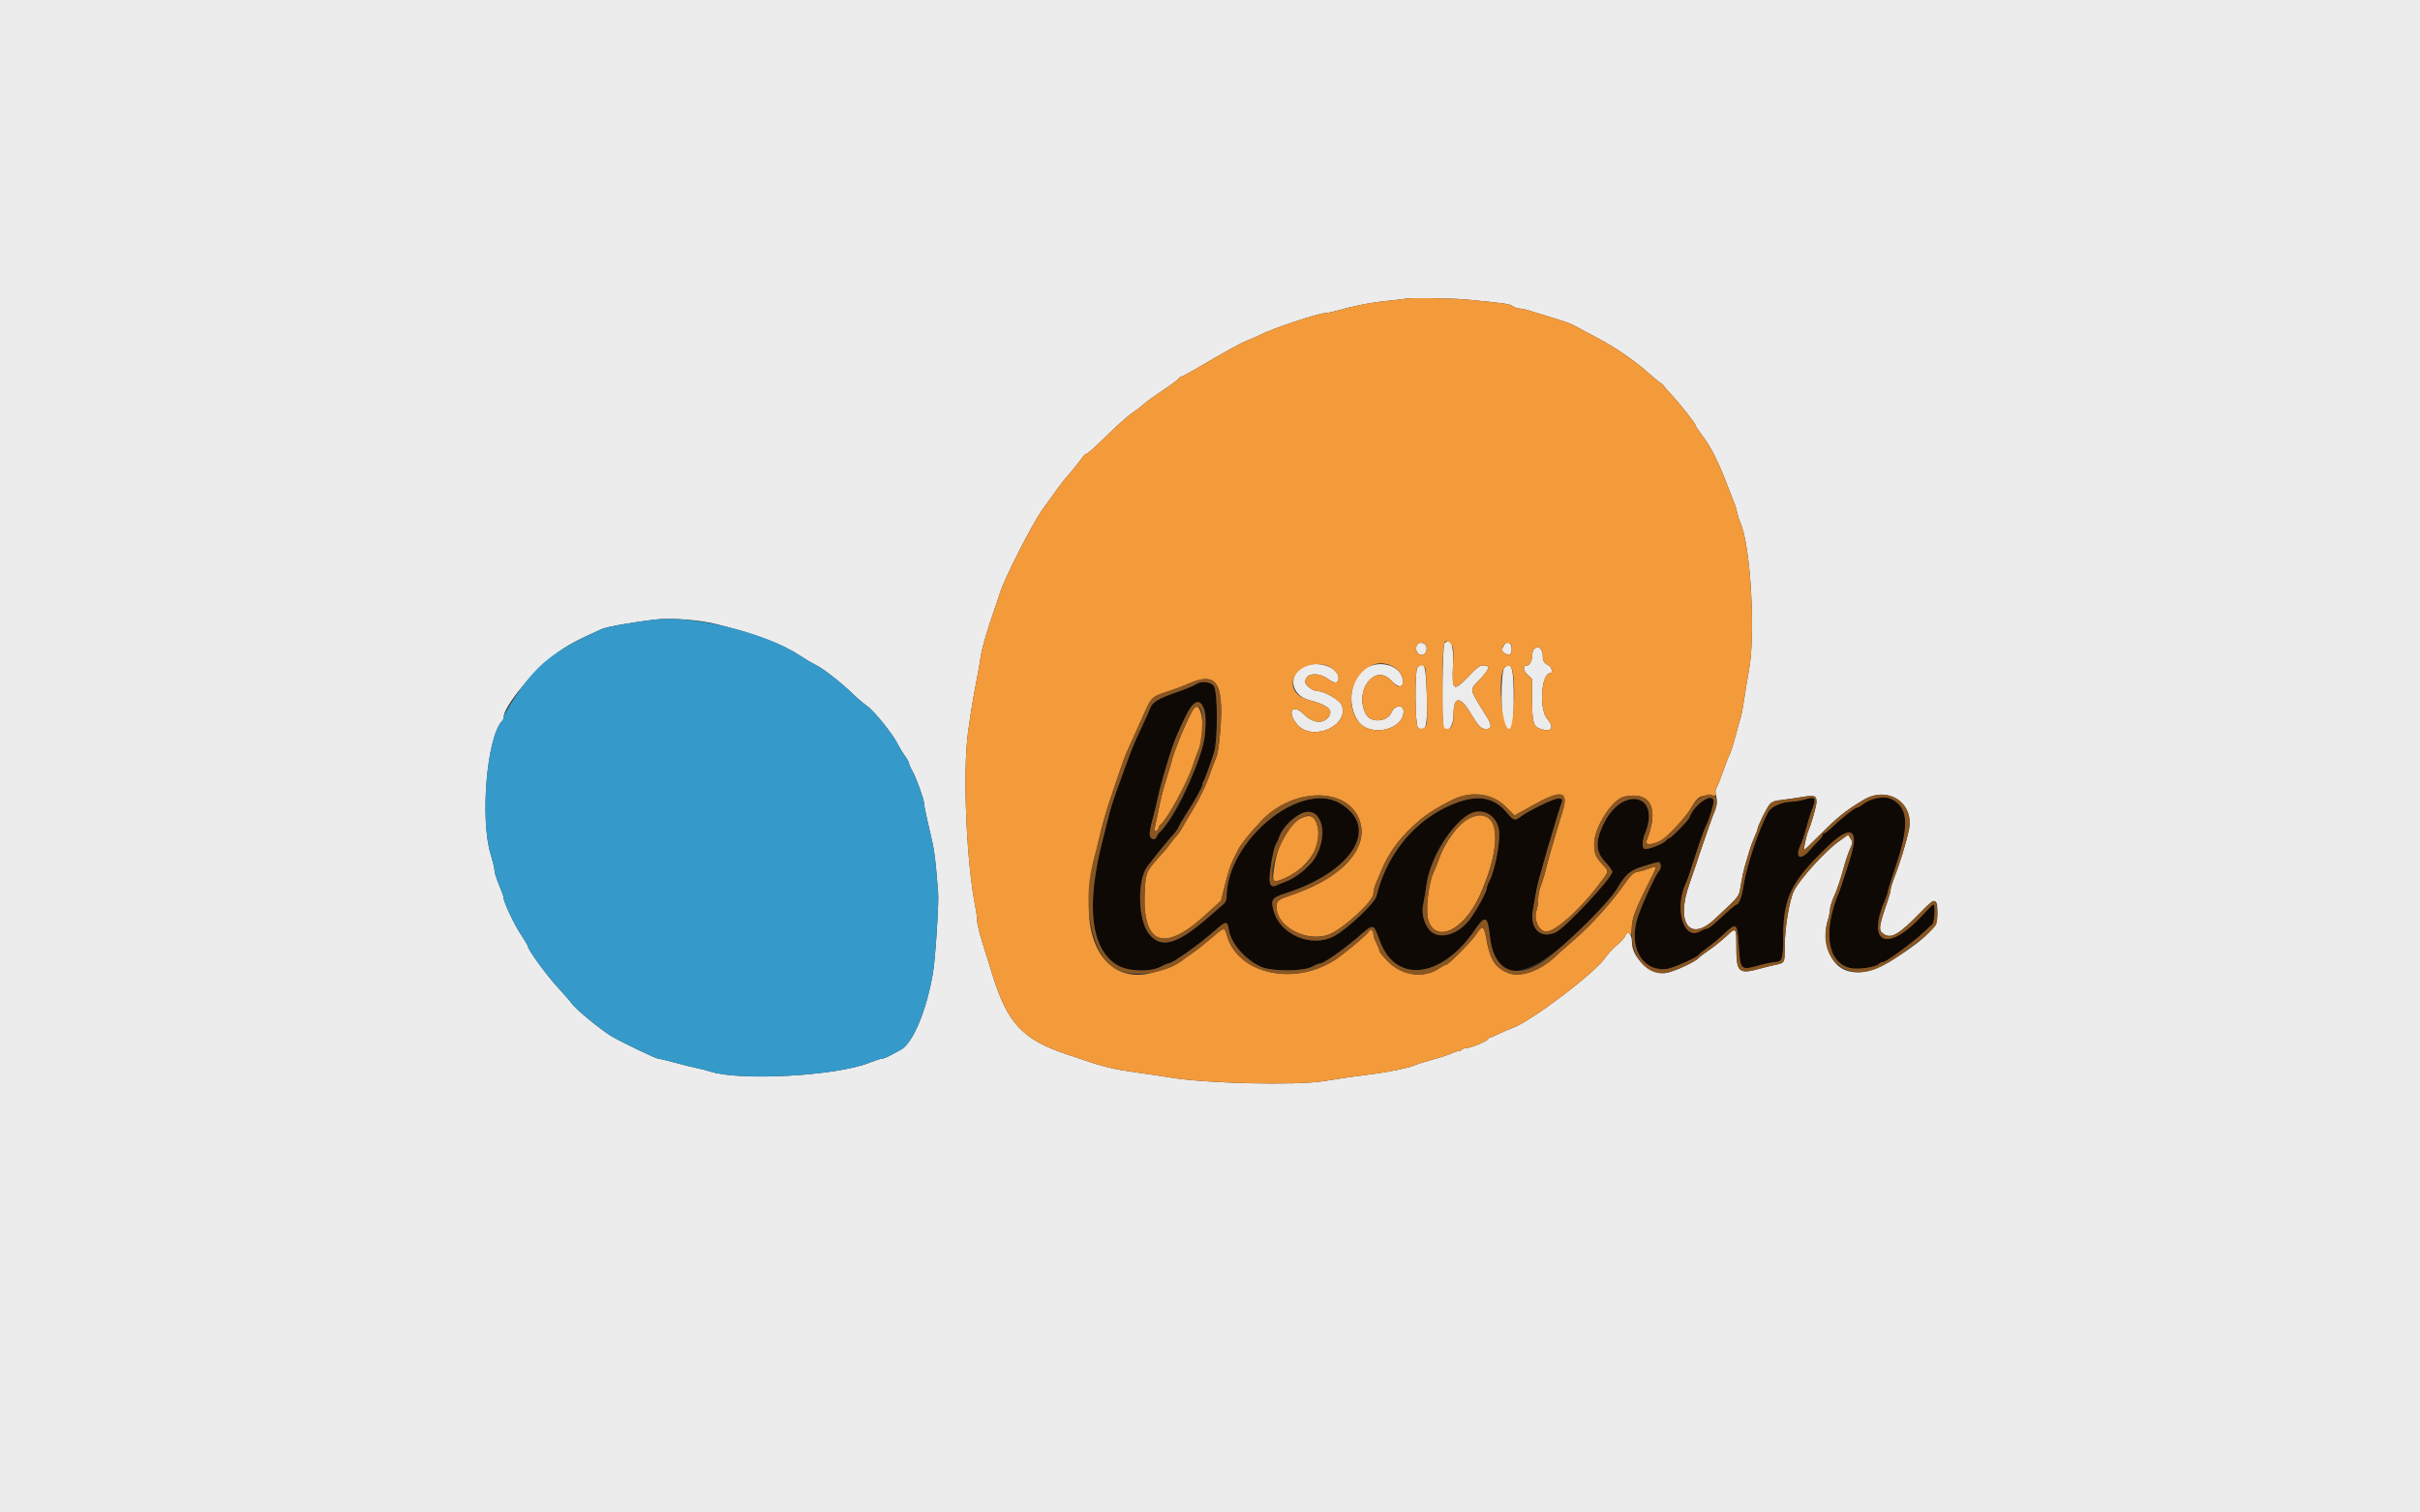 <svg id="svg" version="1.1" xmlns="http://www.w3.org/2000/svg" xmlns:xlink="http://www.w3.org/1999/xlink" width="400" height="250" viewBox="0, 0, 400,250"><rect x="0" y="0" width="400" height="250" fill="#333333" stroke="none"/><g id="svgg"><path id="path0" d="M0.000 125.000 L 0.000 250.000 200.000 250.000 L 400.000 250.000 400.000 125.000 L 400.000 0.000 200.000 0.000 L 0.000 0.000 0.000 125.000 M242.375 49.507 C 248.777 50.123,249.508 50.227,250.047 50.605 C 250.357 50.822,250.864 51.000,251.172 51.000 C 251.480 51.000,252.215 51.155,252.804 51.345 C 253.393 51.535,254.719 51.946,255.750 52.259 C 259.203 53.306,259.620 53.460,260.750 54.100 C 261.369 54.451,262.833 55.234,264.003 55.841 C 266.733 57.257,270.134 59.574,272.197 61.422 C 273.090 62.221,274.085 63.042,274.410 63.245 C 274.734 63.449,275.000 63.678,275.000 63.755 C 275.000 63.831,275.519 64.443,276.154 65.115 C 277.629 66.677,280.250 69.996,280.250 70.303 C 280.250 70.432,280.748 71.186,281.358 71.978 C 282.801 73.853,284.017 76.282,285.625 80.500 C 286.123 81.806,286.629 83.100,286.750 83.375 C 286.872 83.650,287.047 84.269,287.141 84.750 C 287.234 85.231,287.444 85.906,287.608 86.250 C 289.377 89.969,290.241 105.118,289.026 111.125 C 288.887 111.813,288.590 113.612,288.365 115.125 C 288.140 116.638,287.862 118.156,287.746 118.500 C 287.631 118.844,287.239 120.250,286.875 121.625 C 286.512 123.000,286.063 124.408,285.878 124.754 C 285.693 125.100,285.207 126.347,284.799 127.524 C 284.391 128.702,283.915 129.893,283.742 130.170 C 283.536 130.499,283.496 130.926,283.627 131.400 C 283.873 132.292,283.801 133.142,283.397 134.125 C 283.041 134.990,281.937 138.116,280.792 141.500 C 280.722 141.706,280.523 142.325,280.350 142.875 C 280.176 143.425,279.674 144.887,279.234 146.125 C 276.959 152.525,279.277 155.790,283.375 151.958 C 287.700 147.914,287.408 148.296,287.743 146.250 C 287.911 145.219,288.207 143.841,288.400 143.188 C 288.592 142.534,288.925 141.409,289.139 140.688 C 289.353 139.966,289.747 138.898,290.014 138.315 C 290.281 137.732,290.500 137.152,290.500 137.026 C 290.500 136.619,291.953 133.644,292.462 133.011 C 292.844 132.535,293.282 132.361,294.415 132.235 C 295.218 132.145,296.697 131.933,297.701 131.764 C 299.928 131.390,300.251 131.490,300.248 132.555 C 300.247 133.243,299.407 136.164,298.827 137.500 C 298.585 138.055,298.073 140.500,298.198 140.500 C 298.257 140.500,299.400 139.403,300.738 138.063 C 303.779 135.015,304.939 134.082,307.985 132.237 C 312.049 129.776,316.482 132.711,315.512 137.222 C 315.073 139.261,314.060 142.596,313.225 144.750 C 312.825 145.781,312.498 146.818,312.499 147.053 C 312.499 147.289,312.295 148.076,312.043 148.803 C 310.501 153.269,310.439 153.785,311.373 154.397 C 312.606 155.205,313.892 154.453,317.338 150.912 C 319.881 148.299,320.266 148.309,320.232 150.985 C 320.204 153.255,318.579 154.962,313.032 158.550 C 307.893 161.873,303.699 161.346,302.250 157.194 C 301.655 155.492,301.613 153.782,302.122 152.102 C 302.327 151.427,302.496 150.581,302.497 150.222 C 302.499 149.863,302.830 148.841,303.234 147.951 C 303.637 147.062,304.246 145.274,304.587 143.979 C 304.927 142.684,305.449 141.084,305.747 140.422 C 306.251 139.299,306.260 139.178,305.886 138.606 L 305.484 137.994 303.966 139.059 C 301.781 140.593,297.538 145.249,296.536 147.214 C 295.777 148.702,295.006 153.334,295.003 156.423 C 295.000 159.199,295.020 159.159,293.454 159.481 C 292.861 159.603,291.723 159.882,290.925 160.101 C 287.365 161.080,287.000 160.748,287.000 156.525 C 287.000 153.212,287.001 153.213,285.257 154.829 C 284.475 155.553,283.217 156.555,282.461 157.057 C 281.705 157.559,280.941 158.144,280.764 158.359 C 280.290 158.929,277.073 160.437,275.615 160.772 C 273.099 161.350,269.750 158.487,269.750 155.757 C 269.750 154.364,268.977 153.642,268.636 154.716 C 268.554 154.972,267.922 155.659,267.231 156.242 C 266.539 156.825,265.705 157.728,265.377 158.247 C 263.869 160.636,253.083 168.823,250.023 169.902 C 249.529 170.076,248.535 170.507,247.814 170.859 C 247.093 171.212,246.399 171.500,246.272 171.500 C 246.145 171.500,246.002 171.619,245.953 171.765 C 245.840 172.104,243.048 173.247,242.327 173.249 C 242.026 173.249,241.710 173.363,241.625 173.500 C 241.540 173.637,241.280 173.751,241.048 173.752 C 240.815 173.752,240.314 173.915,239.935 174.113 C 239.555 174.311,238.151 174.771,236.814 175.135 C 235.477 175.499,234.100 175.939,233.754 176.111 C 233.037 176.469,229.411 177.223,227.000 177.515 C 224.783 177.783,221.886 178.201,218.750 178.704 C 214.175 179.438,199.316 179.089,193.500 178.111 C 192.331 177.914,189.688 177.521,187.625 177.236 C 184.349 176.785,182.234 176.286,179.375 175.289 C 178.963 175.145,177.613 174.692,176.375 174.282 C 169.029 171.848,166.526 169.171,164.019 161.066 C 163.604 159.723,162.867 157.353,162.382 155.798 C 161.897 154.243,161.500 152.593,161.500 152.130 C 161.500 151.667,161.389 150.745,161.253 150.082 C 159.740 142.701,159.097 127.669,160.010 121.000 C 160.447 117.803,160.786 115.738,161.384 112.625 C 161.701 110.975,162.035 109.079,162.125 108.411 C 162.285 107.222,163.302 103.730,164.282 101.000 C 164.554 100.244,165.005 98.894,165.284 98.000 C 166.056 95.530,170.625 86.564,172.313 84.210 C 174.802 80.737,175.651 79.587,176.070 79.120 C 176.943 78.148,178.541 76.170,178.921 75.590 C 179.134 75.265,179.441 75.000,179.605 75.000 C 179.769 75.000,181.252 73.671,182.902 72.046 C 184.551 70.422,186.457 68.718,187.138 68.260 C 187.818 67.802,188.713 67.120,189.125 66.743 C 189.537 66.367,190.944 65.350,192.250 64.483 C 193.556 63.616,194.715 62.759,194.825 62.578 C 194.935 62.398,195.130 62.250,195.259 62.250 C 195.388 62.250,196.423 61.704,197.559 61.037 C 203.273 57.684,204.988 56.738,206.241 56.249 C 206.992 55.955,207.892 55.561,208.241 55.373 C 210.116 54.362,217.938 51.750,219.092 51.750 C 219.361 51.750,220.153 51.587,220.853 51.389 C 223.839 50.541,226.558 50.005,229.250 49.735 C 230.831 49.576,232.238 49.411,232.375 49.368 C 232.954 49.186,240.071 49.286,242.375 49.507 M118.250 103.123 C 124.595 104.678,129.260 106.410,131.992 108.225 C 132.874 108.811,134.165 109.575,134.860 109.923 C 136.195 110.592,139.020 112.809,141.120 114.837 C 141.810 115.504,142.783 116.325,143.282 116.663 C 144.409 117.425,147.473 121.199,148.325 122.875 C 148.674 123.563,149.251 124.512,149.605 124.986 C 149.960 125.460,150.250 125.988,150.250 126.159 C 150.250 126.331,150.482 126.865,150.766 127.347 C 151.378 128.383,152.750 132.174,152.750 132.827 C 152.750 133.245,153.202 135.366,154.164 139.464 C 154.369 140.338,154.644 142.419,154.776 144.089 C 154.908 145.759,155.036 147.294,155.062 147.500 C 155.226 148.810,154.620 158.363,154.224 160.724 C 153.171 167.003,150.895 172.450,148.872 173.533 C 148.324 173.827,147.483 174.277,147.004 174.533 C 146.524 174.790,145.953 175.000,145.734 175.000 C 145.515 175.000,144.631 175.287,143.769 175.637 C 138.355 177.837,122.341 178.731,117.375 177.111 C 116.825 176.931,115.813 176.671,115.125 176.532 C 114.438 176.393,112.822 175.991,111.535 175.640 C 110.248 175.288,109.025 175.000,108.818 175.000 C 108.452 175.000,102.631 172.208,101.125 171.310 C 99.288 170.215,95.052 166.729,94.474 165.836 C 94.282 165.539,93.225 164.321,92.125 163.130 C 90.301 161.153,87.250 156.951,87.250 156.414 C 87.250 156.292,86.735 155.418,86.106 154.472 C 84.960 152.748,83.250 149.128,83.250 148.426 C 83.250 148.221,82.912 147.259,82.500 146.290 C 82.087 145.321,81.750 144.260,81.750 143.933 C 81.750 143.606,81.462 142.390,81.109 141.232 C 79.314 135.328,80.490 121.697,83.016 119.138 C 83.145 119.007,83.251 118.726,83.251 118.513 C 83.258 116.801,88.064 110.931,91.685 108.213 C 93.713 106.691,95.217 105.870,99.415 103.993 C 100.279 103.607,104.428 102.862,108.250 102.407 C 110.811 102.102,115.433 102.433,118.250 103.123 M238.749 106.376 C 238.408 106.788,238.272 119.680,238.604 120.217 C 239.265 121.285,240.250 120.051,240.250 118.155 C 240.250 115.063,241.325 114.957,243.069 117.877 C 244.381 120.073,244.806 120.500,245.681 120.500 C 246.602 120.500,246.616 119.868,245.729 118.443 C 242.744 113.650,242.833 114.150,244.625 112.271 C 246.222 110.597,246.377 110.000,245.214 110.000 C 244.567 110.000,244.137 110.307,242.767 111.750 C 240.226 114.425,239.970 114.242,240.166 109.883 C 240.318 106.511,239.768 105.149,238.749 106.376 M234.102 106.878 C 233.798 108.090,235.295 108.835,235.729 107.688 C 236.018 106.922,235.617 106.250,234.871 106.250 C 234.426 106.250,234.216 106.421,234.102 106.878 M248.450 106.885 C 248.184 107.468,248.208 107.601,248.630 107.910 C 249.410 108.480,249.875 108.232,249.875 107.247 C 249.875 106.087,248.924 105.846,248.450 106.885 M253.550 107.300 C 253.385 107.465,253.250 107.922,253.250 108.316 C 253.250 109.203,252.844 110.000,252.393 110.000 C 251.671 110.000,251.725 110.829,252.491 111.529 L 253.250 112.222 253.250 115.599 C 253.250 119.548,253.432 120.135,254.783 120.539 C 256.489 121.050,256.962 120.217,255.750 118.837 C 254.348 117.240,254.743 111.250,256.250 111.250 C 256.734 111.250,256.493 110.264,255.938 109.971 C 255.186 109.576,255.008 109.269,255.004 108.362 C 255.000 107.587,254.622 107.000,254.125 107.000 C 253.974 107.000,253.715 107.135,253.550 107.300 M215.530 110.177 C 212.786 111.530,213.341 114.946,216.435 115.738 C 219.261 116.463,220.290 117.240,219.753 118.244 C 218.979 119.691,217.076 119.636,215.586 118.125 C 213.671 116.183,212.611 117.608,214.394 119.727 C 216.904 122.710,223.173 119.934,221.739 116.474 C 221.425 115.715,218.897 114.251,217.898 114.249 C 217.014 114.247,215.750 113.323,215.750 112.679 C 215.750 111.267,217.843 111.021,219.520 112.235 C 220.656 113.059,221.250 113.003,221.250 112.074 C 221.250 110.258,217.734 109.092,215.530 110.177 M226.001 110.294 C 223.250 111.716,222.477 116.417,224.528 119.249 C 226.450 121.902,231.994 120.661,231.999 117.577 C 232.001 116.415,230.503 116.534,230.006 117.736 C 229.336 119.352,226.580 119.551,225.772 118.041 C 223.724 114.215,227.267 109.541,229.972 112.500 C 231.331 113.987,232.334 113.644,231.755 111.889 C 231.120 109.967,228.201 109.158,226.001 110.294 M234.300 110.300 C 233.824 110.776,233.882 119.841,234.363 120.240 C 235.653 121.311,236.000 120.080,235.841 115.000 C 235.679 109.873,235.444 109.156,234.300 110.300 M248.655 110.380 C 248.009 111.027,248.054 119.495,248.707 120.086 C 249.911 121.175,250.184 120.406,250.203 115.875 C 250.227 110.449,249.866 109.170,248.655 110.380 " stroke="none" fill="#ececec" fill-rule="evenodd"></path><path id="path1" d="M108.250 102.407 C 104.428 102.862,100.279 103.607,99.415 103.993 C 91.501 107.531,88.606 109.846,84.869 115.625 C 83.980 117.000,83.252 118.299,83.251 118.513 C 83.251 118.726,83.145 119.007,83.016 119.138 C 80.490 121.697,79.314 135.328,81.109 141.232 C 81.462 142.390,81.750 143.606,81.750 143.933 C 81.750 144.260,82.087 145.321,82.500 146.290 C 82.912 147.259,83.250 148.221,83.250 148.426 C 83.250 149.128,84.960 152.748,86.106 154.472 C 86.735 155.418,87.250 156.292,87.250 156.414 C 87.250 156.951,90.301 161.153,92.125 163.130 C 93.225 164.321,94.282 165.539,94.474 165.836 C 95.052 166.729,99.288 170.215,101.125 171.310 C 102.631 172.208,108.452 175.000,108.818 175.000 C 109.025 175.000,110.248 175.288,111.535 175.640 C 112.822 175.991,114.438 176.393,115.125 176.532 C 115.813 176.671,116.825 176.931,117.375 177.111 C 122.341 178.731,138.355 177.837,143.769 175.637 C 144.631 175.287,145.515 175.000,145.734 175.000 C 145.953 175.000,146.524 174.790,147.004 174.533 C 147.483 174.277,148.324 173.827,148.872 173.533 C 150.895 172.450,153.171 167.003,154.224 160.724 C 154.620 158.363,155.226 148.810,155.062 147.500 C 155.036 147.294,154.908 145.759,154.776 144.089 C 154.644 142.419,154.369 140.338,154.164 139.464 C 153.202 135.366,152.750 133.245,152.750 132.827 C 152.750 132.174,151.378 128.383,150.766 127.347 C 150.482 126.865,150.250 126.331,150.250 126.159 C 150.250 125.988,149.960 125.460,149.605 124.986 C 149.251 124.512,148.674 123.563,148.325 122.875 C 147.473 121.199,144.409 117.425,143.282 116.663 C 142.783 116.325,141.810 115.504,141.120 114.837 C 139.020 112.809,136.195 110.592,134.860 109.923 C 134.165 109.575,132.874 108.811,131.992 108.225 C 126.518 104.589,114.550 101.656,108.250 102.407 " stroke="none" fill="#359aca" fill-rule="evenodd"></path><path id="path2" d="M232.375 49.368 C 232.238 49.411,230.831 49.576,229.250 49.735 C 226.558 50.005,223.839 50.541,220.853 51.389 C 220.153 51.587,219.361 51.750,219.092 51.750 C 217.938 51.750,210.116 54.362,208.241 55.373 C 207.892 55.561,206.992 55.955,206.241 56.249 C 204.988 56.738,203.273 57.684,197.559 61.037 C 196.423 61.704,195.388 62.250,195.259 62.250 C 195.130 62.250,194.935 62.398,194.825 62.578 C 194.715 62.759,193.556 63.616,192.250 64.483 C 190.944 65.350,189.537 66.367,189.125 66.743 C 188.713 67.120,187.818 67.802,187.138 68.260 C 186.457 68.718,184.551 70.422,182.902 72.046 C 181.252 73.671,179.769 75.000,179.605 75.000 C 179.441 75.000,179.134 75.265,178.921 75.590 C 178.541 76.170,176.943 78.148,176.070 79.120 C 175.651 79.587,174.802 80.737,172.313 84.210 C 170.625 86.564,166.056 95.530,165.284 98.000 C 165.005 98.894,164.554 100.244,164.282 101.000 C 163.302 103.730,162.285 107.222,162.125 108.411 C 162.035 109.079,161.701 110.975,161.384 112.625 C 160.786 115.738,160.447 117.803,160.010 121.000 C 159.097 127.669,159.740 142.701,161.253 150.082 C 161.389 150.745,161.500 151.667,161.500 152.130 C 161.500 152.593,161.897 154.243,162.382 155.798 C 162.867 157.353,163.604 159.723,164.019 161.066 C 166.526 169.171,169.029 171.848,176.375 174.282 C 177.613 174.692,178.963 175.145,179.375 175.289 C 182.234 176.286,184.349 176.785,187.625 177.236 C 189.688 177.521,192.331 177.914,193.500 178.111 C 199.316 179.089,214.175 179.438,218.750 178.704 C 221.886 178.201,224.783 177.783,227.000 177.515 C 229.411 177.223,233.037 176.469,233.754 176.111 C 234.100 175.939,235.477 175.499,236.814 175.135 C 238.151 174.771,239.555 174.311,239.935 174.113 C 240.314 173.915,240.815 173.752,241.048 173.752 C 241.280 173.751,241.540 173.637,241.625 173.500 C 241.710 173.363,242.026 173.249,242.327 173.249 C 243.048 173.247,245.840 172.104,245.953 171.765 C 246.002 171.619,246.145 171.500,246.272 171.500 C 246.399 171.500,247.093 171.212,247.814 170.859 C 248.535 170.507,249.529 170.076,250.023 169.902 C 253.083 168.823,263.869 160.636,265.377 158.247 C 265.705 157.728,266.539 156.825,267.231 156.242 C 267.922 155.659,268.554 154.972,268.636 154.716 C 268.802 154.192,269.404 154.088,269.560 154.556 C 269.616 154.724,269.676 154.266,269.692 153.538 C 269.734 151.711,270.342 150.154,273.199 144.564 C 273.891 143.211,273.806 143.075,272.573 143.560 C 272.052 143.765,271.221 144.006,270.727 144.095 C 269.948 144.236,269.622 144.549,268.284 146.441 C 266.251 149.315,262.888 153.022,260.251 155.294 C 259.083 156.301,257.632 157.591,257.026 158.160 C 254.570 160.468,251.335 161.610,249.374 160.861 C 247.144 160.010,246.266 158.634,245.646 155.020 C 245.308 153.054,244.976 152.898,244.102 154.296 C 243.356 155.490,239.405 159.500,238.975 159.500 C 238.825 159.500,238.404 159.710,238.039 159.967 C 235.444 161.794,231.838 161.366,229.438 158.946 C 228.647 158.149,228.000 157.352,228.000 157.176 C 228.000 157.000,227.775 156.414,227.500 155.875 C 227.225 155.336,227.000 154.637,227.000 154.322 C 227.000 153.980,226.849 153.750,226.625 153.750 C 226.419 153.750,226.250 153.849,226.250 153.970 C 226.250 154.209,223.369 156.690,221.392 158.153 C 214.571 163.203,204.566 161.244,202.751 154.503 C 202.401 153.203,202.388 153.206,200.079 155.188 C 198.997 156.116,197.608 157.207,196.993 157.612 C 196.378 158.018,195.650 158.541,195.375 158.774 C 194.629 159.406,191.339 160.661,189.575 160.985 C 183.462 162.110,179.333 156.582,180.061 148.250 C 180.342 145.036,180.719 142.212,180.980 141.375 C 181.108 140.963,181.401 139.781,181.629 138.750 C 182.117 136.551,183.052 133.338,183.921 130.875 C 184.260 129.912,184.815 128.281,185.154 127.250 C 185.493 126.219,185.945 124.981,186.160 124.500 C 186.374 124.019,186.773 123.119,187.047 122.500 C 187.320 121.881,187.804 120.813,188.122 120.125 C 188.440 119.438,188.998 118.203,189.362 117.382 C 190.268 115.336,190.553 115.084,192.733 114.395 C 193.780 114.065,195.284 113.507,196.077 113.157 C 200.459 111.219,201.808 112.234,201.844 117.500 C 201.862 120.025,201.396 124.492,201.047 125.155 C 200.910 125.414,200.384 126.806,199.876 128.250 C 199.340 129.777,198.319 131.921,197.436 133.375 C 196.602 134.750,195.714 136.261,195.464 136.732 C 195.214 137.203,194.743 137.878,194.418 138.232 C 194.093 138.586,193.657 139.131,193.449 139.443 C 193.241 139.755,192.689 140.431,192.223 140.945 C 189.487 143.961,189.410 144.113,189.236 146.856 C 188.657 156.029,192.215 157.632,199.142 151.318 L 201.822 148.875 202.505 146.124 C 202.881 144.610,203.419 142.923,203.701 142.374 C 203.983 141.824,204.393 140.991,204.611 140.522 C 205.026 139.632,206.556 137.719,208.490 135.675 C 213.556 130.319,222.215 130.018,224.531 135.118 C 226.620 139.715,222.307 144.869,213.947 147.771 C 211.121 148.752,211.000 148.840,211.000 149.927 C 211.000 153.314,216.343 155.960,219.926 154.348 C 222.309 153.275,227.000 148.909,227.000 147.763 C 227.000 147.316,227.162 146.596,227.359 146.163 C 227.557 145.730,228.016 144.655,228.379 143.774 C 229.646 140.700,231.630 138.123,234.766 135.479 C 236.020 134.422,237.729 133.365,240.053 132.209 C 243.152 130.668,246.646 131.106,248.851 133.311 L 250.335 134.795 251.230 134.293 C 251.722 134.018,252.631 133.509,253.250 133.163 C 258.145 130.428,259.351 130.675,258.254 134.185 C 257.963 135.114,257.565 136.438,257.369 137.125 C 257.172 137.813,256.742 139.275,256.412 140.375 C 256.083 141.475,255.672 142.994,255.500 143.750 C 255.328 144.506,254.976 145.652,254.719 146.296 C 254.461 146.941,254.250 147.964,254.250 148.572 C 254.250 149.179,254.123 150.040,253.967 150.486 C 253.456 151.953,254.379 153.971,255.572 153.992 C 257.025 154.018,261.135 150.361,264.194 146.319 C 266.026 143.899,265.987 144.106,264.846 142.861 C 263.735 141.650,263.500 141.062,263.500 139.494 C 263.500 136.741,266.490 132.064,268.509 131.661 C 272.918 130.779,274.309 133.629,272.123 139.063 C 271.794 139.880,273.796 139.546,275.043 138.576 C 276.291 137.604,278.789 134.811,279.471 133.625 C 280.547 131.751,280.999 131.434,282.439 131.537 C 283.588 131.620,283.651 131.593,283.549 131.061 C 283.490 130.751,283.568 130.345,283.722 130.158 C 283.877 129.972,284.350 128.821,284.772 127.601 C 285.195 126.381,285.693 125.100,285.878 124.754 C 286.063 124.408,286.512 123.000,286.875 121.625 C 287.239 120.250,287.631 118.844,287.746 118.500 C 287.862 118.156,288.140 116.638,288.365 115.125 C 288.590 113.612,288.887 111.813,289.026 111.125 C 290.241 105.118,289.377 89.969,287.608 86.250 C 287.444 85.906,287.234 85.231,287.141 84.750 C 287.047 84.269,286.872 83.650,286.750 83.375 C 286.629 83.100,286.123 81.806,285.625 80.500 C 284.017 76.282,282.801 73.853,281.358 71.978 C 280.748 71.186,280.250 70.432,280.250 70.303 C 280.250 69.996,277.629 66.677,276.154 65.115 C 275.519 64.443,275.000 63.831,275.000 63.755 C 275.000 63.678,274.734 63.449,274.410 63.245 C 274.085 63.042,273.090 62.221,272.197 61.422 C 270.134 59.574,266.733 57.257,264.003 55.841 C 262.833 55.234,261.369 54.451,260.750 54.100 C 259.620 53.460,259.203 53.306,255.750 52.259 C 254.719 51.946,253.393 51.535,252.804 51.345 C 252.215 51.155,251.480 51.000,251.172 51.000 C 250.864 51.000,250.357 50.822,250.047 50.605 C 249.508 50.227,248.777 50.123,242.375 49.507 C 240.071 49.286,232.954 49.186,232.375 49.368 M239.860 106.483 C 240.241 106.904,240.280 107.340,240.166 109.883 C 239.970 114.242,240.226 114.425,242.767 111.750 C 244.137 110.307,244.567 110.000,245.214 110.000 C 246.377 110.000,246.222 110.597,244.625 112.271 C 242.833 114.150,242.744 113.650,245.729 118.443 C 246.616 119.868,246.602 120.500,245.681 120.500 C 244.806 120.500,244.381 120.073,243.069 117.877 C 241.325 114.957,240.250 115.063,240.250 118.155 C 240.250 119.736,239.883 120.500,239.122 120.500 C 238.483 120.500,238.429 119.939,238.433 113.342 C 238.438 105.982,238.619 105.112,239.860 106.483 M235.712 106.688 C 236.031 107.296,235.620 108.250,235.039 108.250 C 234.351 108.250,233.917 107.614,234.102 106.878 C 234.291 106.125,235.351 105.999,235.712 106.688 M249.875 107.247 C 249.875 108.232,249.410 108.480,248.630 107.910 C 247.947 107.410,248.471 106.176,249.315 106.295 C 249.773 106.360,249.875 106.534,249.875 107.247 M254.700 107.300 C 254.865 107.465,255.002 107.943,255.004 108.362 C 255.008 109.269,255.186 109.576,255.938 109.971 C 256.493 110.264,256.734 111.250,256.250 111.250 C 254.743 111.250,254.348 117.240,255.750 118.837 C 256.962 120.217,256.489 121.050,254.783 120.539 C 253.432 120.135,253.250 119.548,253.250 115.599 L 253.250 112.222 252.491 111.529 C 251.725 110.829,251.671 110.000,252.393 110.000 C 252.844 110.000,253.250 109.203,253.250 108.316 C 253.250 107.582,253.637 107.000,254.125 107.000 C 254.276 107.000,254.535 107.135,254.700 107.300 M218.978 109.908 C 220.028 110.118,221.250 111.283,221.250 112.074 C 221.250 113.003,220.656 113.059,219.520 112.235 C 217.843 111.021,215.750 111.267,215.750 112.679 C 215.750 113.323,217.014 114.247,217.898 114.249 C 218.897 114.251,221.425 115.715,221.739 116.474 C 223.173 119.934,216.904 122.710,214.394 119.727 C 212.611 117.608,213.671 116.183,215.586 118.125 C 217.076 119.636,218.979 119.691,219.753 118.244 C 220.290 117.240,219.261 116.463,216.435 115.738 C 211.421 114.454,213.851 108.883,218.978 109.908 M230.721 110.480 C 231.631 111.127,232.193 112.591,231.742 113.135 C 231.276 113.696,230.963 113.584,229.972 112.500 C 227.267 109.541,223.724 114.215,225.772 118.041 C 226.580 119.551,229.336 119.352,230.006 117.736 C 230.503 116.534,232.001 116.415,231.999 117.577 C 231.994 120.661,226.450 121.902,224.528 119.249 C 220.992 114.367,226.074 107.170,230.721 110.480 M235.605 110.563 C 235.791 111.482,235.974 118.818,235.829 119.554 C 235.676 120.327,234.903 120.689,234.363 120.240 C 233.882 119.841,233.824 110.776,234.300 110.300 C 234.790 109.810,235.480 109.948,235.605 110.563 M250.043 111.128 C 250.561 114.061,250.152 120.500,249.448 120.500 C 248.214 120.500,247.511 111.525,248.655 110.380 C 249.307 109.728,249.848 110.019,250.043 111.128 M197.202 117.313 C 196.259 118.806,194.062 124.105,193.651 125.875 C 193.556 126.287,193.186 127.525,192.830 128.625 C 192.228 130.488,191.791 132.263,191.263 135.000 C 191.143 135.619,190.966 136.436,190.870 136.815 C 190.725 137.386,190.764 137.479,191.097 137.351 C 191.319 137.266,191.500 137.054,191.500 136.879 C 191.500 136.704,191.665 136.424,191.866 136.257 C 192.961 135.348,196.188 129.458,197.100 126.703 C 197.433 125.697,197.885 124.454,198.105 123.940 C 199.388 120.939,198.594 115.109,197.202 117.313 M215.111 135.222 C 212.978 136.190,211.279 139.218,210.650 143.171 C 210.241 145.739,210.349 145.944,211.811 145.386 C 216.045 143.769,218.660 139.879,217.760 136.537 C 217.316 134.889,216.612 134.540,215.111 135.222 M242.851 135.249 C 241.139 136.052,238.817 139.183,237.849 141.995 C 237.674 142.503,237.257 143.527,236.923 144.272 C 236.122 146.057,235.626 150.288,236.031 151.894 C 237.091 156.105,241.948 153.889,244.597 147.984 C 248.627 139.002,247.795 132.929,242.851 135.249 " stroke="none" fill="#f39a3b" fill-rule="evenodd"></path><path id="path3" d="M197.583 113.155 C 197.285 113.363,195.779 113.971,194.237 114.504 C 191.431 115.476,190.400 116.123,190.096 117.102 C 190.007 117.390,189.452 118.638,188.862 119.875 C 187.505 122.721,187.149 123.572,186.088 126.500 C 185.615 127.806,184.881 129.831,184.457 131.000 C 184.032 132.169,183.541 133.744,183.366 134.500 C 183.190 135.256,182.748 136.997,182.384 138.369 C 179.417 149.551,180.244 156.960,184.750 159.570 C 186.532 160.602,190.149 160.711,191.871 159.785 C 192.419 159.491,192.988 159.250,193.135 159.250 C 193.814 159.250,198.339 156.034,200.958 153.692 C 202.635 152.192,202.897 152.191,203.120 153.688 C 203.451 155.905,205.835 158.647,208.442 159.810 C 210.201 160.594,215.415 160.583,216.871 159.792 C 217.419 159.494,218.030 159.250,218.228 159.250 C 218.786 159.250,221.891 157.091,224.329 155.008 C 227.199 152.556,226.927 152.506,228.145 155.702 C 230.790 162.643,238.374 161.667,243.792 153.688 C 245.477 151.206,245.915 151.389,246.260 154.719 C 247.114 162.974,252.478 162.313,262.237 152.749 C 263.717 151.298,266.666 147.895,267.180 147.044 C 268.777 144.400,269.348 143.910,271.705 143.161 C 272.849 142.798,273.946 142.500,274.142 142.500 C 274.540 142.500,274.636 143.507,274.275 143.887 C 273.591 144.607,270.973 150.411,270.509 152.235 C 269.299 156.989,271.715 160.724,275.620 160.139 C 276.672 159.981,280.621 158.205,280.790 157.814 C 280.837 157.706,281.494 157.171,282.250 156.627 C 283.006 156.083,284.268 155.031,285.054 154.289 C 286.945 152.504,287.130 152.615,287.348 155.665 C 287.702 160.594,287.545 160.429,291.017 159.506 C 292.039 159.234,293.180 159.009,293.554 159.006 C 294.568 158.997,294.750 158.371,294.750 154.878 C 294.750 149.289,295.657 146.804,299.049 143.102 C 304.226 137.450,306.500 136.216,306.500 139.058 C 306.500 139.483,306.106 141.022,305.624 142.478 C 305.142 143.934,304.628 145.519,304.482 146.000 C 304.336 146.481,304.122 147.100,304.005 147.375 C 301.287 153.797,301.982 158.985,305.694 159.985 C 306.923 160.316,309.884 159.933,310.516 159.361 C 310.735 159.162,311.094 159.000,311.314 159.000 C 311.788 159.000,316.158 155.792,317.822 154.223 C 318.463 153.619,319.159 152.980,319.369 152.803 C 319.765 152.467,319.940 149.497,319.563 149.503 C 319.459 149.505,318.700 150.249,317.875 151.157 C 312.021 157.597,308.363 156.086,311.654 148.587 C 311.844 148.154,312.000 147.656,312.000 147.482 C 312.000 147.307,312.556 145.524,313.235 143.519 C 315.617 136.487,315.479 133.547,312.700 132.101 C 311.499 131.476,309.215 131.901,307.803 133.012 C 307.462 133.280,307.073 133.500,306.940 133.500 C 306.576 133.500,304.363 135.247,302.587 136.938 C 302.118 137.384,301.625 137.750,301.492 137.750 C 301.359 137.750,301.250 137.878,301.250 138.034 C 301.250 138.190,300.997 138.557,300.688 138.849 C 300.378 139.142,299.649 139.927,299.068 140.594 C 297.556 142.331,296.639 141.739,297.623 139.663 C 297.829 139.230,298.171 138.256,298.384 137.500 C 298.596 136.744,298.867 135.787,298.984 135.375 C 299.101 134.963,299.402 134.092,299.651 133.440 C 300.249 131.883,299.995 131.624,298.360 132.120 C 297.681 132.326,296.731 132.499,296.250 132.504 C 294.557 132.523,292.755 133.315,292.248 134.262 C 290.566 137.409,288.578 143.464,288.107 146.875 C 287.933 148.140,287.388 149.500,287.056 149.500 C 286.871 149.500,285.793 150.423,283.683 152.390 C 283.028 153.000,282.334 153.500,282.141 153.500 C 281.948 153.500,281.445 153.697,281.023 153.938 C 278.195 155.549,276.650 149.939,278.768 145.750 C 278.872 145.544,279.370 144.081,279.874 142.500 C 280.895 139.301,281.677 137.090,282.012 136.454 C 282.413 135.692,283.250 133.026,283.250 132.508 C 283.250 130.764,279.952 132.953,279.225 135.180 C 279.092 135.586,276.241 138.500,275.977 138.500 C 275.863 138.500,275.561 138.724,275.306 138.998 C 274.794 139.547,272.306 140.486,271.813 140.316 C 271.387 140.169,271.419 138.928,271.877 137.832 C 274.670 131.147,268.029 129.748,264.963 136.375 C 263.667 139.178,263.760 140.799,265.313 142.459 C 265.966 143.157,266.500 143.894,266.500 144.097 C 266.500 145.061,258.779 153.323,257.160 154.092 C 254.700 155.259,252.852 153.546,253.351 150.563 C 253.943 147.030,254.108 146.212,254.501 144.875 C 254.743 144.050,255.137 142.644,255.377 141.750 C 255.617 140.856,255.961 139.675,256.141 139.125 C 256.321 138.575,256.708 137.281,257.000 136.250 C 257.292 135.219,257.693 133.921,257.891 133.367 C 258.371 132.020,258.365 132.000,257.489 132.000 C 256.752 132.000,252.519 134.069,251.279 135.035 C 250.404 135.717,250.156 135.630,248.990 134.238 C 246.646 131.438,243.487 131.213,238.844 133.514 C 233.228 136.298,229.124 141.592,227.508 148.136 C 227.224 149.287,222.729 153.535,220.543 154.717 C 216.839 156.720,211.577 154.525,210.506 150.529 C 210.015 148.695,210.226 148.388,212.479 147.662 C 223.683 144.048,228.137 136.704,221.500 132.789 C 214.945 128.922,202.750 138.988,202.750 148.266 C 202.750 148.669,202.553 149.168,202.313 149.374 C 202.072 149.580,200.863 150.629,199.625 151.705 C 194.526 156.139,191.904 156.853,189.907 154.350 C 188.092 152.076,187.931 145.548,189.632 143.240 C 190.609 141.913,192.972 139.010,194.099 137.750 C 194.407 137.406,194.735 136.919,194.829 136.668 C 194.923 136.416,195.374 135.629,195.832 134.918 C 197.457 132.395,198.750 130.090,198.750 129.714 C 198.750 129.505,198.819 129.264,198.903 129.180 C 199.072 129.011,200.059 126.330,200.672 124.375 C 201.299 122.376,201.289 114.366,200.659 113.438 C 200.116 112.637,198.532 112.492,197.583 113.155 M198.907 116.889 C 200.811 119.795,195.726 134.084,191.483 137.750 C 191.404 137.819,191.263 138.080,191.170 138.331 C 190.934 138.970,190.143 138.750,190.039 138.015 C 189.992 137.683,190.177 136.615,190.451 135.643 C 190.725 134.671,191.136 132.975,191.365 131.875 C 191.888 129.363,193.514 123.980,194.385 121.875 C 196.628 116.456,197.787 115.179,198.907 116.889 M217.645 134.772 C 220.260 137.662,217.299 143.970,212.500 145.730 C 212.019 145.906,211.369 146.172,211.055 146.321 C 209.970 146.837,209.655 146.128,209.951 143.839 C 210.233 141.659,210.668 139.781,210.982 139.385 C 211.096 139.242,211.269 138.862,211.368 138.541 C 212.295 135.522,216.201 133.176,217.645 134.772 M246.363 134.773 C 247.132 135.448,247.827 136.933,247.816 137.875 C 247.784 140.413,246.973 144.165,246.105 145.789 C 245.910 146.154,245.750 146.612,245.750 146.807 C 245.750 147.462,243.754 151.027,242.684 152.285 C 240.622 154.708,237.598 155.353,236.229 153.662 C 235.317 152.536,234.931 150.872,235.251 149.445 C 235.414 148.719,235.635 147.394,235.742 146.500 C 236.599 139.338,243.227 132.020,246.363 134.773 " stroke="none" fill="#0f0906" fill-rule="evenodd"></path><path id="path4" d="M197.750 112.493 C 197.406 112.603,196.563 112.940,195.875 113.242 C 195.188 113.545,193.771 114.063,192.728 114.394 C 190.552 115.085,190.267 115.337,189.362 117.382 C 188.998 118.203,188.440 119.438,188.122 120.125 C 187.804 120.813,187.320 121.881,187.047 122.500 C 186.773 123.119,186.374 124.019,186.160 124.500 C 185.945 124.981,185.493 126.219,185.154 127.250 C 184.815 128.281,184.260 129.912,183.921 130.875 C 183.052 133.338,182.117 136.551,181.629 138.750 C 181.401 139.781,181.108 140.963,180.980 141.375 C 178.675 148.774,180.213 157.459,184.295 160.089 C 186.771 161.685,192.782 160.972,195.375 158.774 C 195.650 158.541,196.378 158.018,196.993 157.612 C 197.608 157.207,198.997 156.116,200.079 155.188 C 202.388 153.206,202.401 153.203,202.751 154.503 C 204.566 161.244,214.571 163.203,221.392 158.153 C 223.369 156.690,226.250 154.209,226.250 153.970 C 226.250 153.849,226.419 153.750,226.625 153.750 C 226.849 153.750,227.000 153.980,227.000 154.322 C 227.000 154.637,227.225 155.336,227.500 155.875 C 227.775 156.414,228.000 157.000,228.000 157.176 C 228.000 157.352,228.647 158.149,229.438 158.946 C 231.838 161.366,235.444 161.794,238.039 159.967 C 238.404 159.710,238.825 159.500,238.975 159.500 C 239.405 159.500,243.356 155.490,244.102 154.296 C 244.976 152.898,245.308 153.054,245.646 155.020 C 246.266 158.634,247.144 160.010,249.374 160.861 C 251.335 161.610,254.570 160.468,257.026 158.160 C 257.632 157.591,259.083 156.301,260.251 155.294 C 262.888 153.022,266.251 149.315,268.284 146.441 C 269.622 144.549,269.948 144.236,270.727 144.095 C 271.221 144.006,272.052 143.765,272.573 143.560 C 273.806 143.075,273.891 143.211,273.199 144.564 C 270.027 150.772,269.678 151.755,269.713 154.385 C 269.770 158.518,272.511 161.485,275.615 160.772 C 277.073 160.437,280.290 158.929,280.764 158.359 C 280.941 158.144,281.705 157.559,282.461 157.057 C 283.217 156.555,284.475 155.553,285.257 154.829 C 287.001 153.213,287.000 153.212,287.000 156.525 C 287.000 160.748,287.365 161.080,290.925 160.101 C 291.723 159.882,292.861 159.603,293.454 159.481 C 295.020 159.159,295.000 159.199,295.003 156.423 C 295.006 153.334,295.777 148.702,296.536 147.214 C 297.538 145.249,301.781 140.593,303.966 139.059 L 305.484 137.994 305.886 138.606 C 306.260 139.178,306.251 139.299,305.747 140.422 C 305.449 141.084,304.927 142.684,304.587 143.979 C 304.246 145.274,303.637 147.062,303.234 147.951 C 302.830 148.841,302.499 149.863,302.497 150.222 C 302.496 150.581,302.327 151.427,302.122 152.102 C 300.229 158.343,305.272 162.723,310.921 159.742 C 314.373 157.920,319.516 153.989,320.045 152.767 C 320.358 152.044,320.262 149.611,319.900 149.117 C 319.570 148.666,319.421 148.771,317.338 150.912 C 313.892 154.453,312.606 155.205,311.373 154.397 C 310.439 153.785,310.501 153.269,312.043 148.803 C 312.295 148.076,312.499 147.289,312.499 147.053 C 312.498 146.818,312.825 145.781,313.225 144.750 C 314.060 142.596,315.073 139.261,315.512 137.222 C 316.482 132.711,312.049 129.776,307.985 132.237 C 304.939 134.082,303.779 135.015,300.738 138.063 C 299.400 139.403,298.257 140.500,298.198 140.500 C 298.073 140.500,298.585 138.055,298.827 137.500 C 299.407 136.164,300.247 133.243,300.248 132.555 C 300.251 131.490,299.928 131.390,297.701 131.764 C 296.697 131.933,295.218 132.145,294.415 132.235 C 293.282 132.361,292.844 132.535,292.462 133.011 C 291.953 133.644,290.500 136.619,290.500 137.026 C 290.500 137.152,290.281 137.732,290.014 138.315 C 289.747 138.898,289.363 139.938,289.160 140.625 C 288.957 141.313,288.624 142.438,288.420 143.125 C 288.216 143.813,287.911 145.219,287.743 146.250 C 287.408 148.296,287.700 147.914,283.375 151.958 C 279.277 155.790,276.959 152.525,279.234 146.125 C 279.674 144.887,280.176 143.425,280.350 142.875 C 280.683 141.819,280.700 141.767,281.302 140.000 C 282.399 136.781,283.095 134.831,283.283 134.446 C 285.166 130.602,281.269 130.144,279.249 133.971 C 278.785 134.849,276.213 137.665,275.043 138.576 C 273.796 139.546,271.794 139.880,272.123 139.063 C 274.309 133.629,272.918 130.779,268.509 131.661 C 266.490 132.064,263.500 136.741,263.500 139.494 C 263.500 141.062,263.735 141.650,264.846 142.861 C 265.987 144.106,266.026 143.899,264.194 146.319 C 261.135 150.361,257.025 154.018,255.572 153.992 C 254.379 153.971,253.456 151.953,253.967 150.486 C 254.123 150.040,254.250 149.179,254.250 148.572 C 254.250 147.964,254.461 146.941,254.719 146.296 C 254.976 145.652,255.328 144.506,255.500 143.750 C 255.672 142.994,256.083 141.475,256.412 140.375 C 256.742 139.275,257.172 137.813,257.369 137.125 C 257.565 136.438,257.963 135.114,258.254 134.185 C 259.351 130.675,258.145 130.428,253.250 133.163 C 252.631 133.509,251.722 134.018,251.230 134.293 L 250.335 134.795 248.851 133.311 C 246.646 131.106,243.152 130.668,240.053 132.209 C 237.729 133.365,236.020 134.422,234.766 135.479 C 231.630 138.123,229.646 140.700,228.379 143.774 C 228.016 144.655,227.557 145.730,227.359 146.163 C 227.162 146.596,227.000 147.316,227.000 147.763 C 227.000 148.909,222.309 153.275,219.926 154.348 C 216.343 155.960,211.000 153.314,211.000 149.927 C 211.000 148.840,211.121 148.752,213.947 147.771 C 222.307 144.869,226.620 139.715,224.531 135.118 C 222.215 130.018,213.556 130.319,208.490 135.675 C 206.581 137.693,205.081 139.575,204.546 140.625 C 203.413 142.848,203.177 143.486,202.513 146.125 L 201.822 148.875 199.142 151.318 C 192.215 157.632,188.657 156.029,189.236 146.856 C 189.410 144.113,189.487 143.961,192.223 140.945 C 192.689 140.431,193.241 139.755,193.449 139.443 C 193.657 139.131,194.093 138.586,194.418 138.232 C 194.743 137.878,195.214 137.203,195.464 136.732 C 195.714 136.261,196.602 134.750,197.436 133.375 C 198.319 131.921,199.340 129.777,199.876 128.250 C 200.384 126.806,200.910 125.414,201.047 125.155 C 201.396 124.492,201.862 120.025,201.844 117.500 C 201.813 112.922,200.692 111.552,197.750 112.493 M200.659 113.438 C 201.289 114.366,201.299 122.376,200.672 124.375 C 200.059 126.330,199.072 129.011,198.903 129.180 C 198.819 129.264,198.750 129.505,198.750 129.714 C 198.750 130.090,197.457 132.395,195.832 134.918 C 195.374 135.629,194.923 136.416,194.829 136.668 C 194.735 136.919,194.407 137.406,194.099 137.750 C 192.972 139.010,190.609 141.913,189.632 143.240 C 187.931 145.548,188.092 152.076,189.907 154.350 C 191.904 156.853,194.526 156.139,199.625 151.705 C 200.863 150.629,202.072 149.580,202.313 149.374 C 202.553 149.168,202.750 148.669,202.750 148.266 C 202.750 138.988,214.945 128.922,221.500 132.789 C 228.137 136.704,223.683 144.048,212.479 147.662 C 210.226 148.388,210.015 148.695,210.506 150.529 C 211.577 154.525,216.839 156.720,220.543 154.717 C 222.729 153.535,227.224 149.287,227.508 148.136 C 229.124 141.592,233.228 136.298,238.844 133.514 C 243.487 131.213,246.646 131.438,248.990 134.238 C 250.156 135.630,250.404 135.717,251.279 135.035 C 252.519 134.069,256.752 132.000,257.489 132.000 C 258.365 132.000,258.371 132.020,257.891 133.367 C 257.693 133.921,257.292 135.219,257.000 136.250 C 256.708 137.281,256.321 138.575,256.141 139.125 C 255.961 139.675,255.617 140.856,255.377 141.750 C 255.137 142.644,254.743 144.050,254.501 144.875 C 254.108 146.212,253.943 147.030,253.351 150.563 C 252.852 153.546,254.700 155.259,257.160 154.092 C 258.779 153.323,266.500 145.061,266.500 144.097 C 266.500 143.894,265.966 143.157,265.313 142.459 C 263.760 140.799,263.667 139.178,264.963 136.375 C 268.029 129.748,274.670 131.147,271.877 137.832 C 271.419 138.928,271.387 140.169,271.813 140.316 C 272.306 140.486,274.794 139.547,275.306 138.998 C 275.561 138.724,275.863 138.500,275.977 138.500 C 276.241 138.500,279.092 135.586,279.225 135.180 C 279.952 132.953,283.250 130.764,283.250 132.508 C 283.250 133.026,282.413 135.692,282.012 136.454 C 281.677 137.090,280.895 139.301,279.874 142.500 C 279.370 144.081,278.872 145.544,278.768 145.750 C 276.650 149.939,278.195 155.549,281.023 153.938 C 281.445 153.697,281.948 153.500,282.141 153.500 C 282.334 153.500,283.028 153.000,283.683 152.390 C 285.793 150.423,286.871 149.500,287.056 149.500 C 287.388 149.500,287.933 148.140,288.107 146.875 C 288.578 143.464,290.566 137.409,292.248 134.262 C 292.755 133.315,294.557 132.523,296.250 132.504 C 296.731 132.499,297.681 132.326,298.360 132.120 C 299.995 131.624,300.249 131.883,299.651 133.440 C 299.402 134.092,299.101 134.963,298.984 135.375 C 298.867 135.787,298.596 136.744,298.384 137.500 C 298.171 138.256,297.829 139.230,297.623 139.663 C 296.639 141.739,297.556 142.331,299.068 140.594 C 299.649 139.927,300.378 139.142,300.688 138.849 C 300.997 138.557,301.250 138.190,301.250 138.034 C 301.250 137.878,301.359 137.750,301.492 137.750 C 301.625 137.750,302.118 137.384,302.587 136.938 C 304.363 135.247,306.576 133.500,306.940 133.500 C 307.073 133.500,307.462 133.280,307.803 133.012 C 309.215 131.901,311.499 131.476,312.700 132.101 C 315.479 133.547,315.617 136.487,313.235 143.519 C 312.556 145.524,312.000 147.307,312.000 147.482 C 312.000 147.656,311.844 148.154,311.654 148.587 C 308.363 156.086,312.021 157.597,317.875 151.157 C 318.700 150.249,319.459 149.505,319.563 149.503 C 319.940 149.497,319.765 152.467,319.369 152.803 C 319.159 152.980,318.463 153.619,317.822 154.223 C 316.158 155.792,311.788 159.000,311.314 159.000 C 311.094 159.000,310.735 159.162,310.516 159.361 C 309.884 159.933,306.923 160.316,305.694 159.985 C 301.982 158.985,301.287 153.797,304.005 147.375 C 304.122 147.100,304.336 146.481,304.482 146.000 C 304.628 145.519,305.142 143.934,305.624 142.478 C 307.415 137.067,306.099 136.088,302.128 139.877 C 296.120 145.610,294.750 148.395,294.750 154.878 C 294.750 158.371,294.568 158.997,293.554 159.006 C 293.180 159.009,292.039 159.234,291.017 159.506 C 287.545 160.429,287.702 160.594,287.348 155.665 C 287.130 152.615,286.945 152.504,285.054 154.289 C 284.268 155.031,283.006 156.083,282.250 156.627 C 281.494 157.171,280.837 157.706,280.790 157.814 C 280.621 158.205,276.672 159.981,275.620 160.139 C 271.715 160.724,269.299 156.989,270.509 152.235 C 270.973 150.411,273.591 144.607,274.275 143.887 C 274.636 143.507,274.540 142.500,274.142 142.500 C 273.946 142.500,272.849 142.798,271.705 143.161 C 269.348 143.910,268.777 144.400,267.180 147.044 C 265.578 149.697,256.799 158.099,254.140 159.524 C 249.846 161.825,246.803 159.970,246.260 154.719 C 245.915 151.389,245.477 151.206,243.792 153.688 C 238.374 161.667,230.790 162.643,228.145 155.702 C 226.927 152.506,227.199 152.556,224.329 155.008 C 221.891 157.091,218.786 159.250,218.228 159.250 C 218.030 159.250,217.419 159.494,216.871 159.792 C 215.415 160.583,210.201 160.594,208.442 159.810 C 205.835 158.647,203.451 155.905,203.120 153.688 C 202.897 152.191,202.635 152.192,200.958 153.692 C 198.339 156.034,193.814 159.250,193.135 159.250 C 192.988 159.250,192.419 159.491,191.871 159.785 C 190.149 160.711,186.532 160.602,184.750 159.570 C 180.244 156.960,179.417 149.551,182.384 138.369 C 182.748 136.997,183.190 135.256,183.366 134.500 C 183.541 133.744,184.032 132.169,184.457 131.000 C 184.881 129.831,185.615 127.806,186.088 126.500 C 187.149 123.572,187.505 122.721,188.862 119.875 C 189.452 118.638,190.007 117.390,190.096 117.102 C 190.400 116.123,191.431 115.476,194.237 114.504 C 195.779 113.971,197.285 113.363,197.583 113.155 C 198.532 112.492,200.116 112.637,200.659 113.438 M196.761 116.984 C 196.123 117.881,194.536 121.317,193.811 123.375 C 193.052 125.525,191.732 130.116,191.365 131.875 C 191.136 132.975,190.725 134.671,190.451 135.643 C 190.177 136.615,189.992 137.683,190.039 138.015 C 190.143 138.750,190.934 138.970,191.170 138.331 C 191.263 138.080,191.404 137.819,191.483 137.750 C 193.929 135.636,198.700 125.651,199.128 121.750 C 199.653 116.961,198.472 114.582,196.761 116.984 M198.526 117.299 C 198.928 118.049,198.632 122.706,198.105 123.940 C 197.885 124.454,197.433 125.697,197.100 126.703 C 196.188 129.458,192.961 135.348,191.866 136.257 C 191.665 136.424,191.500 136.704,191.500 136.879 C 191.500 137.054,191.319 137.266,191.097 137.351 C 190.764 137.479,190.725 137.386,190.870 136.815 C 190.966 136.436,191.143 135.619,191.263 135.000 C 191.791 132.263,192.228 130.488,192.830 128.625 C 193.186 127.525,193.556 126.287,193.651 125.875 C 194.062 124.105,196.259 118.806,197.202 117.313 C 197.652 116.600,198.150 116.595,198.526 117.299 M215.750 134.238 C 214.187 134.581,211.891 136.836,211.368 138.541 C 211.269 138.862,211.096 139.242,210.982 139.385 C 210.668 139.781,210.233 141.659,209.951 143.839 C 209.655 146.128,209.970 146.837,211.055 146.321 C 211.369 146.172,212.019 145.906,212.500 145.730 C 214.068 145.155,216.415 143.301,217.278 141.956 C 219.559 138.402,218.610 133.609,215.750 134.238 M242.847 134.563 C 239.853 136.213,236.248 142.270,235.742 146.500 C 235.635 147.394,235.414 148.719,235.251 149.445 C 234.931 150.872,235.317 152.536,236.229 153.662 C 237.598 155.353,240.622 154.708,242.684 152.285 C 243.754 151.027,245.750 147.462,245.750 146.807 C 245.750 146.612,245.910 146.154,246.105 145.789 C 246.973 144.165,247.784 140.413,247.816 137.875 C 247.851 135.029,245.203 133.264,242.847 134.563 M216.937 135.134 C 218.631 136.320,217.886 141.104,215.721 142.945 C 213.629 144.724,210.863 146.088,210.509 145.515 C 209.375 143.679,212.658 136.336,215.111 135.222 C 216.346 134.661,216.266 134.664,216.937 135.134 M246.006 135.254 C 248.453 136.997,246.633 145.795,242.706 151.204 C 240.196 154.660,236.815 155.009,236.031 151.894 C 235.626 150.288,236.122 146.057,236.923 144.272 C 237.257 143.527,237.674 142.503,237.849 141.995 C 239.599 136.915,243.644 133.572,246.006 135.254 " stroke="none" fill="#895621" fill-rule="evenodd"></path></g></svg>